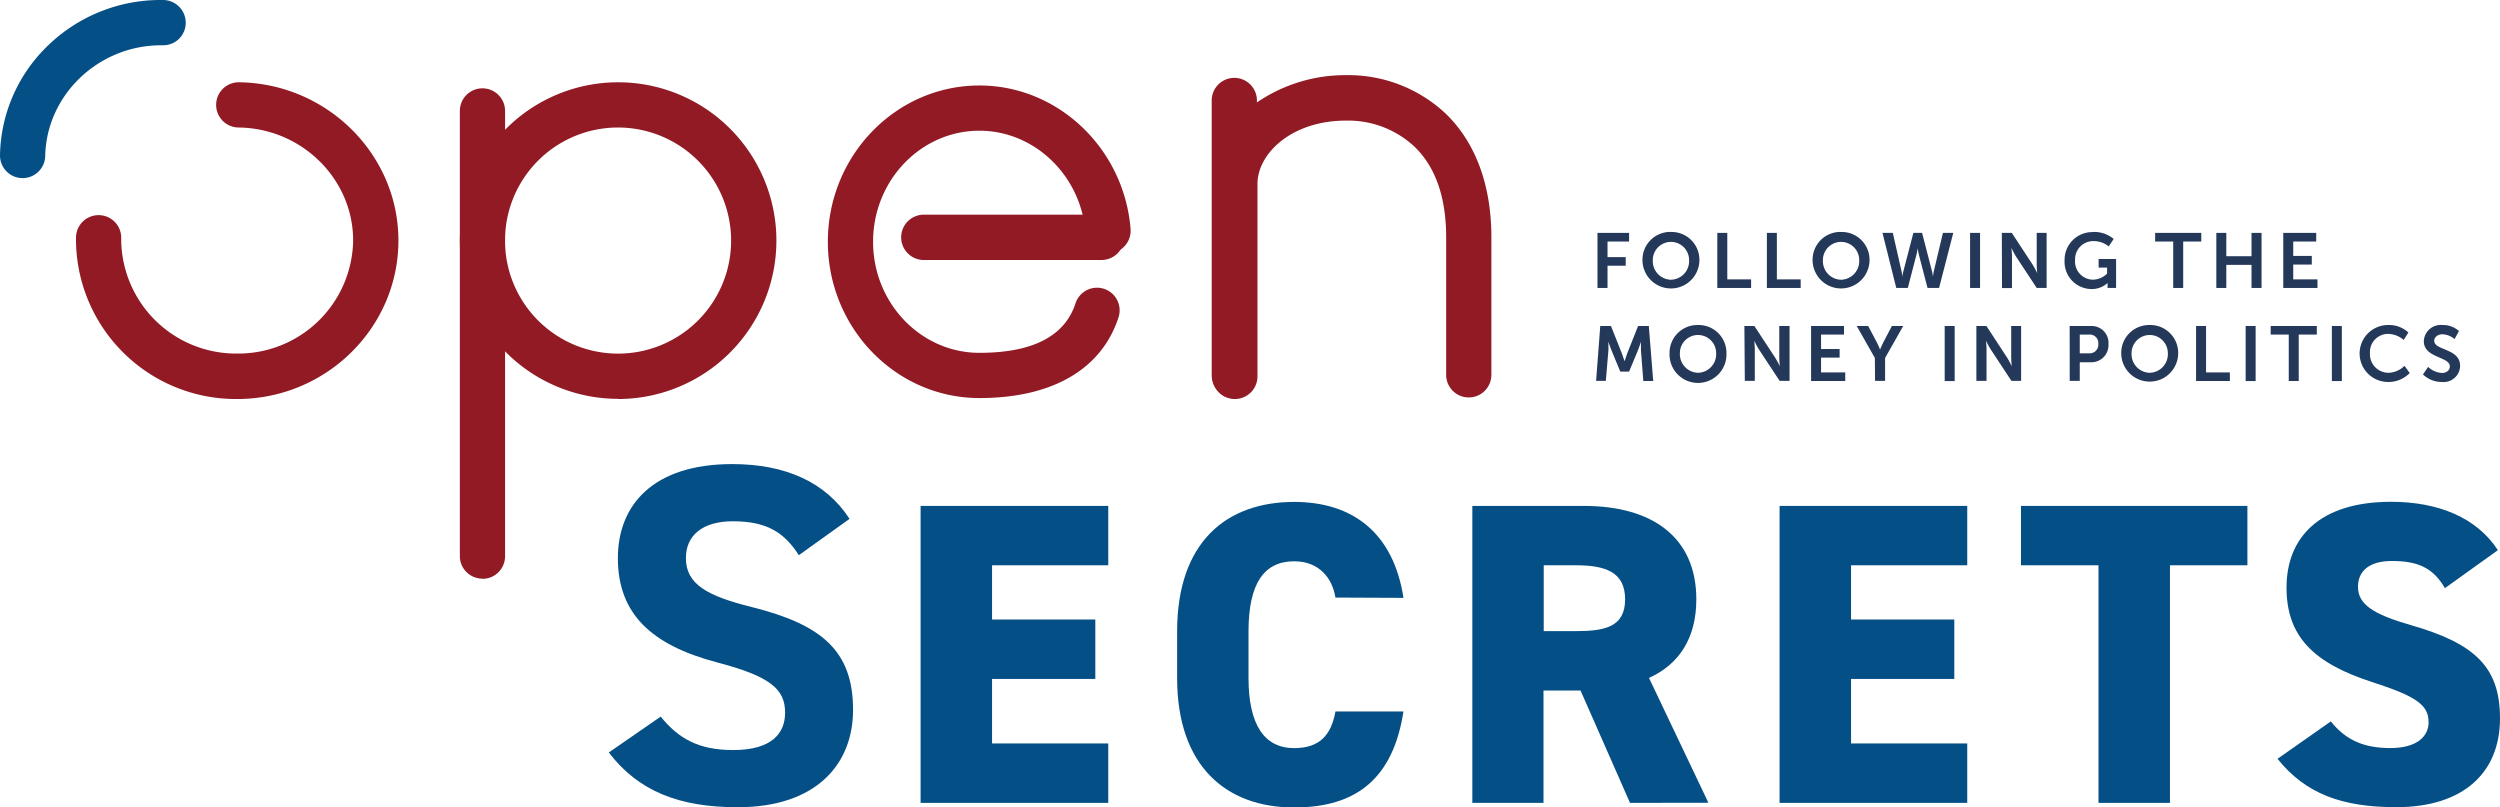 <svg id="Layer_1" data-name="Layer 1" xmlns="http://www.w3.org/2000/svg" viewBox="0 0 413.51 133.52"><defs><style>.cls-1{fill:#911a25;}.cls-2{fill:#054f87;}.cls-3{fill:#24385a;}</style></defs><path class="cls-1" d="M204.16,65.79a3.74,3.74,0,0,1-3.74-3.74V16.62a3.74,3.74,0,0,1,7.48,0V62.05a3.73,3.73,0,0,1-3.74,3.74"/><path class="cls-1" d="M162,65.84c-13.83,0-25.07-11.6-25.07-25.85S148.18,14.14,162,14.14c13,0,23.93,10.42,25,23.73a3.74,3.74,0,0,1-7.46.59C178.79,29,171.09,21.62,162,21.62c-9.7,0-17.59,8.24-17.59,18.37S152.31,58.36,162,58.36c8.79,0,14.13-2.75,15.89-8.18a3.74,3.74,0,0,1,7.12,2.3c-2.79,8.62-11,13.36-23,13.36"/><path class="cls-1" d="M204.24,66a3.74,3.74,0,0,1-3.74-3.74V30.4c0-5.21,2.57-9.95,7.23-13.34a25.89,25.89,0,0,1,14.9-4.63,23.53,23.53,0,0,1,16.5,6.37c4.94,4.77,7.55,11.84,7.55,20.43V62a3.74,3.74,0,0,1-7.48,0V39.23c0-6.61-1.78-11.67-5.27-15a16.07,16.07,0,0,0-11.3-4.28c-9,0-14.64,5.45-14.64,10.49V62.22A3.74,3.74,0,0,1,204.24,66"/><path class="cls-1" d="M182.41,43H153a3.75,3.75,0,1,1,0-7.49h29.39a3.75,3.75,0,0,1,0,7.49"/><path class="cls-1" d="M39.23,66A26.46,26.46,0,0,1,12.57,39.78v-.54a3.74,3.74,0,1,1,7.48.17v.37a19,19,0,0,0,19.18,18.7,19,19,0,0,0,19.18-18.7c0-10.17-8.48-18.55-18.92-18.69a3.74,3.74,0,0,1,0-7.48h.05C54.1,13.8,65.9,25.54,65.9,39.78,65.9,54.22,53.93,66,39.23,66"/><path class="cls-2" d="M3.74,29.46H3.66A3.74,3.74,0,0,1,0,25.64,25.79,25.79,0,0,1,8,7.47,26.74,26.74,0,0,1,26.65,0H27a3.76,3.76,0,0,1,3.72,3.78A3.72,3.72,0,0,1,27,7.49h-.33C16.29,7.48,7.69,15.7,7.48,25.8a3.74,3.74,0,0,1-3.74,3.66"/><polygon class="cls-3" points="264.23 38.52 269.46 38.52 269.46 39.95 265.89 39.95 265.89 42.53 268.9 42.53 268.9 43.95 265.89 43.95 265.89 47.63 264.23 47.63 264.23 38.52"/><path class="cls-3" d="M276.38,46.27a3.08,3.08,0,0,0,3-3.26,3,3,0,1,0-6,0,3.08,3.08,0,0,0,3,3.26m0-7.9A4.6,4.6,0,0,1,281.09,43a4.71,4.71,0,1,1-9.42,0,4.6,4.6,0,0,1,4.71-4.64"/><polygon class="cls-3" points="284.05 38.52 285.7 38.52 285.7 46.21 289.64 46.21 289.64 47.63 284.05 47.63 284.05 38.52"/><polygon class="cls-3" points="292.25 38.52 293.9 38.52 293.9 46.21 297.84 46.21 297.84 47.63 292.25 47.63 292.25 38.52"/><path class="cls-3" d="M304.52,46.27a3.08,3.08,0,0,0,3-3.26,3,3,0,1,0-6,0,3.08,3.08,0,0,0,3,3.26m0-7.9A4.6,4.6,0,0,1,309.23,43a4.71,4.71,0,1,1-9.42,0,4.6,4.6,0,0,1,4.71-4.64"/><path class="cls-3" d="M319.55,44.82a7.35,7.35,0,0,1,.17,1h0a6.84,6.84,0,0,1,.15-1l1.5-6.3h1.71l-2.35,9.11h-1.91l-1.4-5.39a11.91,11.91,0,0,1-.23-1.19h0a9.32,9.32,0,0,1-.23,1.19l-1.4,5.39h-1.91l-2.28-9.11h1.71l1.43,6.3a8,8,0,0,1,.16,1h0s0-.43.17-1l1.64-6.3h1.44Z"/><rect class="cls-3" x="325.86" y="38.52" width="1.65" height="9.11"/><path class="cls-3" d="M331.11,38.52h1.65l3.45,5.26a13.79,13.79,0,0,1,.76,1.41h0s-.09-.87-.09-1.41V38.52h1.64v9.11h-1.64l-3.45-5.24A13.79,13.79,0,0,1,332.7,41h0s.09.87.09,1.41v5.24h-1.65Z"/><path class="cls-3" d="M346.22,38.37a5,5,0,0,1,3.39,1.15l-.82,1.24a3.93,3.93,0,0,0-2.43-.88A3,3,0,0,0,343.23,43a3,3,0,0,0,3,3.26,3.43,3.43,0,0,0,2.29-1V44.26h-1.4V42.84h2.89v4.79h-1.41V47.2c0-.2,0-.39,0-.39h0a3.85,3.85,0,0,1-2.64,1,4.49,4.49,0,0,1-4.47-4.73,4.59,4.59,0,0,1,4.7-4.69"/><polygon class="cls-3" points="359.46 39.95 356.47 39.95 356.47 38.52 364.1 38.52 364.1 39.95 361.11 39.95 361.11 47.63 359.46 47.63 359.46 39.95"/><polygon class="cls-3" points="366.59 38.52 368.24 38.52 368.24 42.38 372.41 42.38 372.41 38.52 374.07 38.52 374.07 47.63 372.41 47.63 372.41 43.81 368.24 43.81 368.24 47.63 366.59 47.63 366.59 38.52"/><polygon class="cls-3" points="377.66 38.52 383.11 38.52 383.11 39.95 379.31 39.95 379.31 42.33 382.38 42.33 382.38 43.76 379.31 43.76 379.31 46.21 383.32 46.21 383.32 47.63 377.66 47.63 377.66 38.52"/><path class="cls-3" d="M264.69,53.92h1.77l1.79,4.5c.2.54.46,1.33.46,1.33h0s.25-.79.45-1.33l1.79-4.5h1.77l.73,9.1h-1.64l-.39-5.09c0-.6,0-1.41,0-1.41h0s-.27.89-.49,1.41l-1.47,3.53H268l-1.46-3.53c-.22-.52-.5-1.42-.5-1.42h0s0,.82,0,1.42L265.61,63H264Z"/><path class="cls-3" d="M280.86,61.66a3.08,3.08,0,0,0,3-3.25,3,3,0,1,0-6,0,3.09,3.09,0,0,0,3,3.25m0-7.9a4.6,4.6,0,0,1,4.7,4.65,4.71,4.71,0,1,1-9.41,0,4.6,4.6,0,0,1,4.71-4.65"/><path class="cls-3" d="M288.53,53.92h1.65l3.45,5.26a12.76,12.76,0,0,1,.76,1.41h0s-.09-.87-.09-1.41V53.92H296V63h-1.64l-3.45-5.24a15.15,15.15,0,0,1-.75-1.41h0s.09.87.09,1.41V63h-1.65Z"/><polygon class="cls-3" points="299.56 53.92 305.01 53.92 305.01 55.34 301.21 55.34 301.21 57.73 304.28 57.73 304.28 59.15 301.21 59.15 301.21 61.6 305.21 61.6 305.21 63.02 299.56 63.02 299.56 53.92"/><path class="cls-3" d="M310.11,59.21l-3-5.29H309l1.42,2.68c.3.56.54,1.23.55,1.22h0s.26-.66.55-1.22l1.41-2.68h1.87l-3,5.29V63h-1.66Z"/><rect class="cls-3" x="321.66" y="53.92" width="1.65" height="9.11"/><path class="cls-3" d="M326.9,53.92h1.66L332,59.18a12,12,0,0,1,.75,1.41h0s-.09-.87-.09-1.41V53.92h1.64V63H332.7l-3.45-5.24a13.79,13.79,0,0,1-.76-1.41h0s.09.87.09,1.41V63H326.9Z"/><path class="cls-3" d="M345.54,58.44a1.43,1.43,0,0,0,1.53-1.56,1.41,1.41,0,0,0-1.5-1.54H344v3.1Zm-3.21-4.52h3.52a2.79,2.79,0,0,1,2.9,3,2.83,2.83,0,0,1-2.9,3H344V63h-1.66Z"/><path class="cls-3" d="M355.57,61.66a3.08,3.08,0,0,0,3-3.25,3,3,0,1,0-6,0,3.08,3.08,0,0,0,3,3.25m0-7.9a4.61,4.61,0,0,1,4.71,4.65,4.71,4.71,0,1,1-9.42,0,4.61,4.61,0,0,1,4.71-4.65"/><polygon class="cls-3" points="363.24 53.92 364.89 53.92 364.89 61.6 368.83 61.6 368.83 63.02 363.24 63.02 363.24 53.92"/><rect class="cls-3" x="371.44" y="53.92" width="1.65" height="9.11"/><polygon class="cls-3" points="378.57 55.34 375.58 55.34 375.58 53.92 383.21 53.92 383.21 55.34 380.22 55.34 380.22 63.02 378.57 63.02 378.57 55.34"/><rect class="cls-3" x="385.7" y="53.92" width="1.65" height="9.11"/><path class="cls-3" d="M395,53.76A4.7,4.7,0,0,1,398.36,55l-.79,1.23a4,4,0,0,0-2.49-1A3,3,0,0,0,392,58.41a3.07,3.07,0,0,0,3.07,3.25,3.91,3.91,0,0,0,2.64-1.15l.87,1.19A4.87,4.87,0,0,1,395,63.18a4.71,4.71,0,0,1,0-9.42"/><path class="cls-3" d="M401.62,60.69a3.66,3.66,0,0,0,2.27,1c.69,0,1.32-.36,1.32-1.1,0-1.63-4.3-1.35-4.3-4.15A2.8,2.8,0,0,1,404,53.76a3.88,3.88,0,0,1,2.72,1L406,56.08a3.37,3.37,0,0,0-2-.79c-.77,0-1.37.45-1.37,1.09,0,1.61,4.28,1.22,4.28,4.13a2.72,2.72,0,0,1-3,2.67,4.41,4.41,0,0,1-3.14-1.25Z"/><path class="cls-2" d="M132.13,91.83c-2.41-3.76-5.29-5.61-10.91-5.61-5,0-7.77,2.33-7.77,6.09,0,4.33,3.52,6.26,10.9,8.1,11.54,2.89,16.75,7.22,16.75,17,0,9-6.09,16.11-19.08,16.11-9.69,0-16.43-2.65-21.32-9.06l8.58-5.93c3,3.69,6.33,5.53,12,5.53,6.42,0,8.58-2.81,8.58-6.17,0-3.85-2.32-6-11.3-8.34-10.91-2.89-16.36-8.1-16.36-17.24,0-8.73,5.78-15.55,18.92-15.55,8.82,0,15.47,3,19.4,9.06Z"/><polygon class="cls-2" points="183.31 83.68 183.31 93.5 164.09 93.5 164.09 102.47 181.17 102.47 181.17 112.3 164.09 112.3 164.09 122.97 183.31 122.97 183.31 132.8 152.27 132.8 152.27 83.68 183.31 83.68"/><path class="cls-2" d="M220.89,98.84c-.5-3.13-2.63-6-6.83-6-4.91,0-7.55,3.56-7.55,11.6v7.69c0,7.69,2.57,11.61,7.55,11.61,4.2,0,6.12-2.14,6.83-6.06h11.25c-1.71,11-7.69,15.88-18.08,15.88-11.18,0-19.36-6.76-19.36-21.43v-7.69c0-14.8,8.18-21.42,19.36-21.42,9.75,0,16.44,5.19,18.08,15.87Z"/><path class="cls-2" d="M260.61,104.39c4.77,0,8.19-.64,8.19-5.26s-3.42-5.63-8.19-5.63h-5.27v10.89Zm9,28.41-8.18-18.58h-6.13V132.8H243.53V83.68H262c11.32,0,18.58,5.2,18.58,15.45,0,6.4-2.84,10.75-7.83,13l9.83,20.65Z"/><polygon class="cls-2" points="325.39 83.68 325.39 93.5 306.17 93.5 306.17 102.47 323.25 102.47 323.25 112.3 306.17 112.3 306.17 122.97 325.39 122.97 325.39 132.8 294.35 132.8 294.35 83.68 325.39 83.68"/><polygon class="cls-2" points="371.73 83.68 371.73 93.5 358.92 93.5 358.92 132.8 347.1 132.8 347.1 93.5 334.28 93.5 334.28 83.68 371.73 83.68"/><path class="cls-2" d="M404.4,97.28c-1.92-3.28-4.34-4.49-8.76-4.49-3.91,0-5.62,1.78-5.62,4.27,0,2.92,2.56,4.56,8.76,6.34,10.67,3.06,14.73,7,14.73,15.44,0,8.9-6,14.67-17.15,14.67-9,0-15-2.21-19.65-8l8.82-6.19c2.43,3.06,5.42,4.41,9.83,4.41s6.34-1.92,6.34-4.27c0-2.84-2-4.27-9.26-6.62-10-3.2-14.24-7.76-14.24-15.66C378.2,89,383.54,83,395.5,83c7.83,0,14.17,2.63,17.66,8Z"/><path class="cls-1" d="M102.24,21.09a18.7,18.7,0,1,0,18.69,18.7,18.72,18.72,0,0,0-18.69-18.7m0,44.88a26.18,26.18,0,1,1,26.18-26.18A26.21,26.21,0,0,1,102.24,66"/><path class="cls-1" d="M79.8,95.71A3.73,3.73,0,0,1,76.06,92V18.35a3.74,3.74,0,0,1,7.48,0V92a3.73,3.73,0,0,1-3.74,3.74"/></svg>
